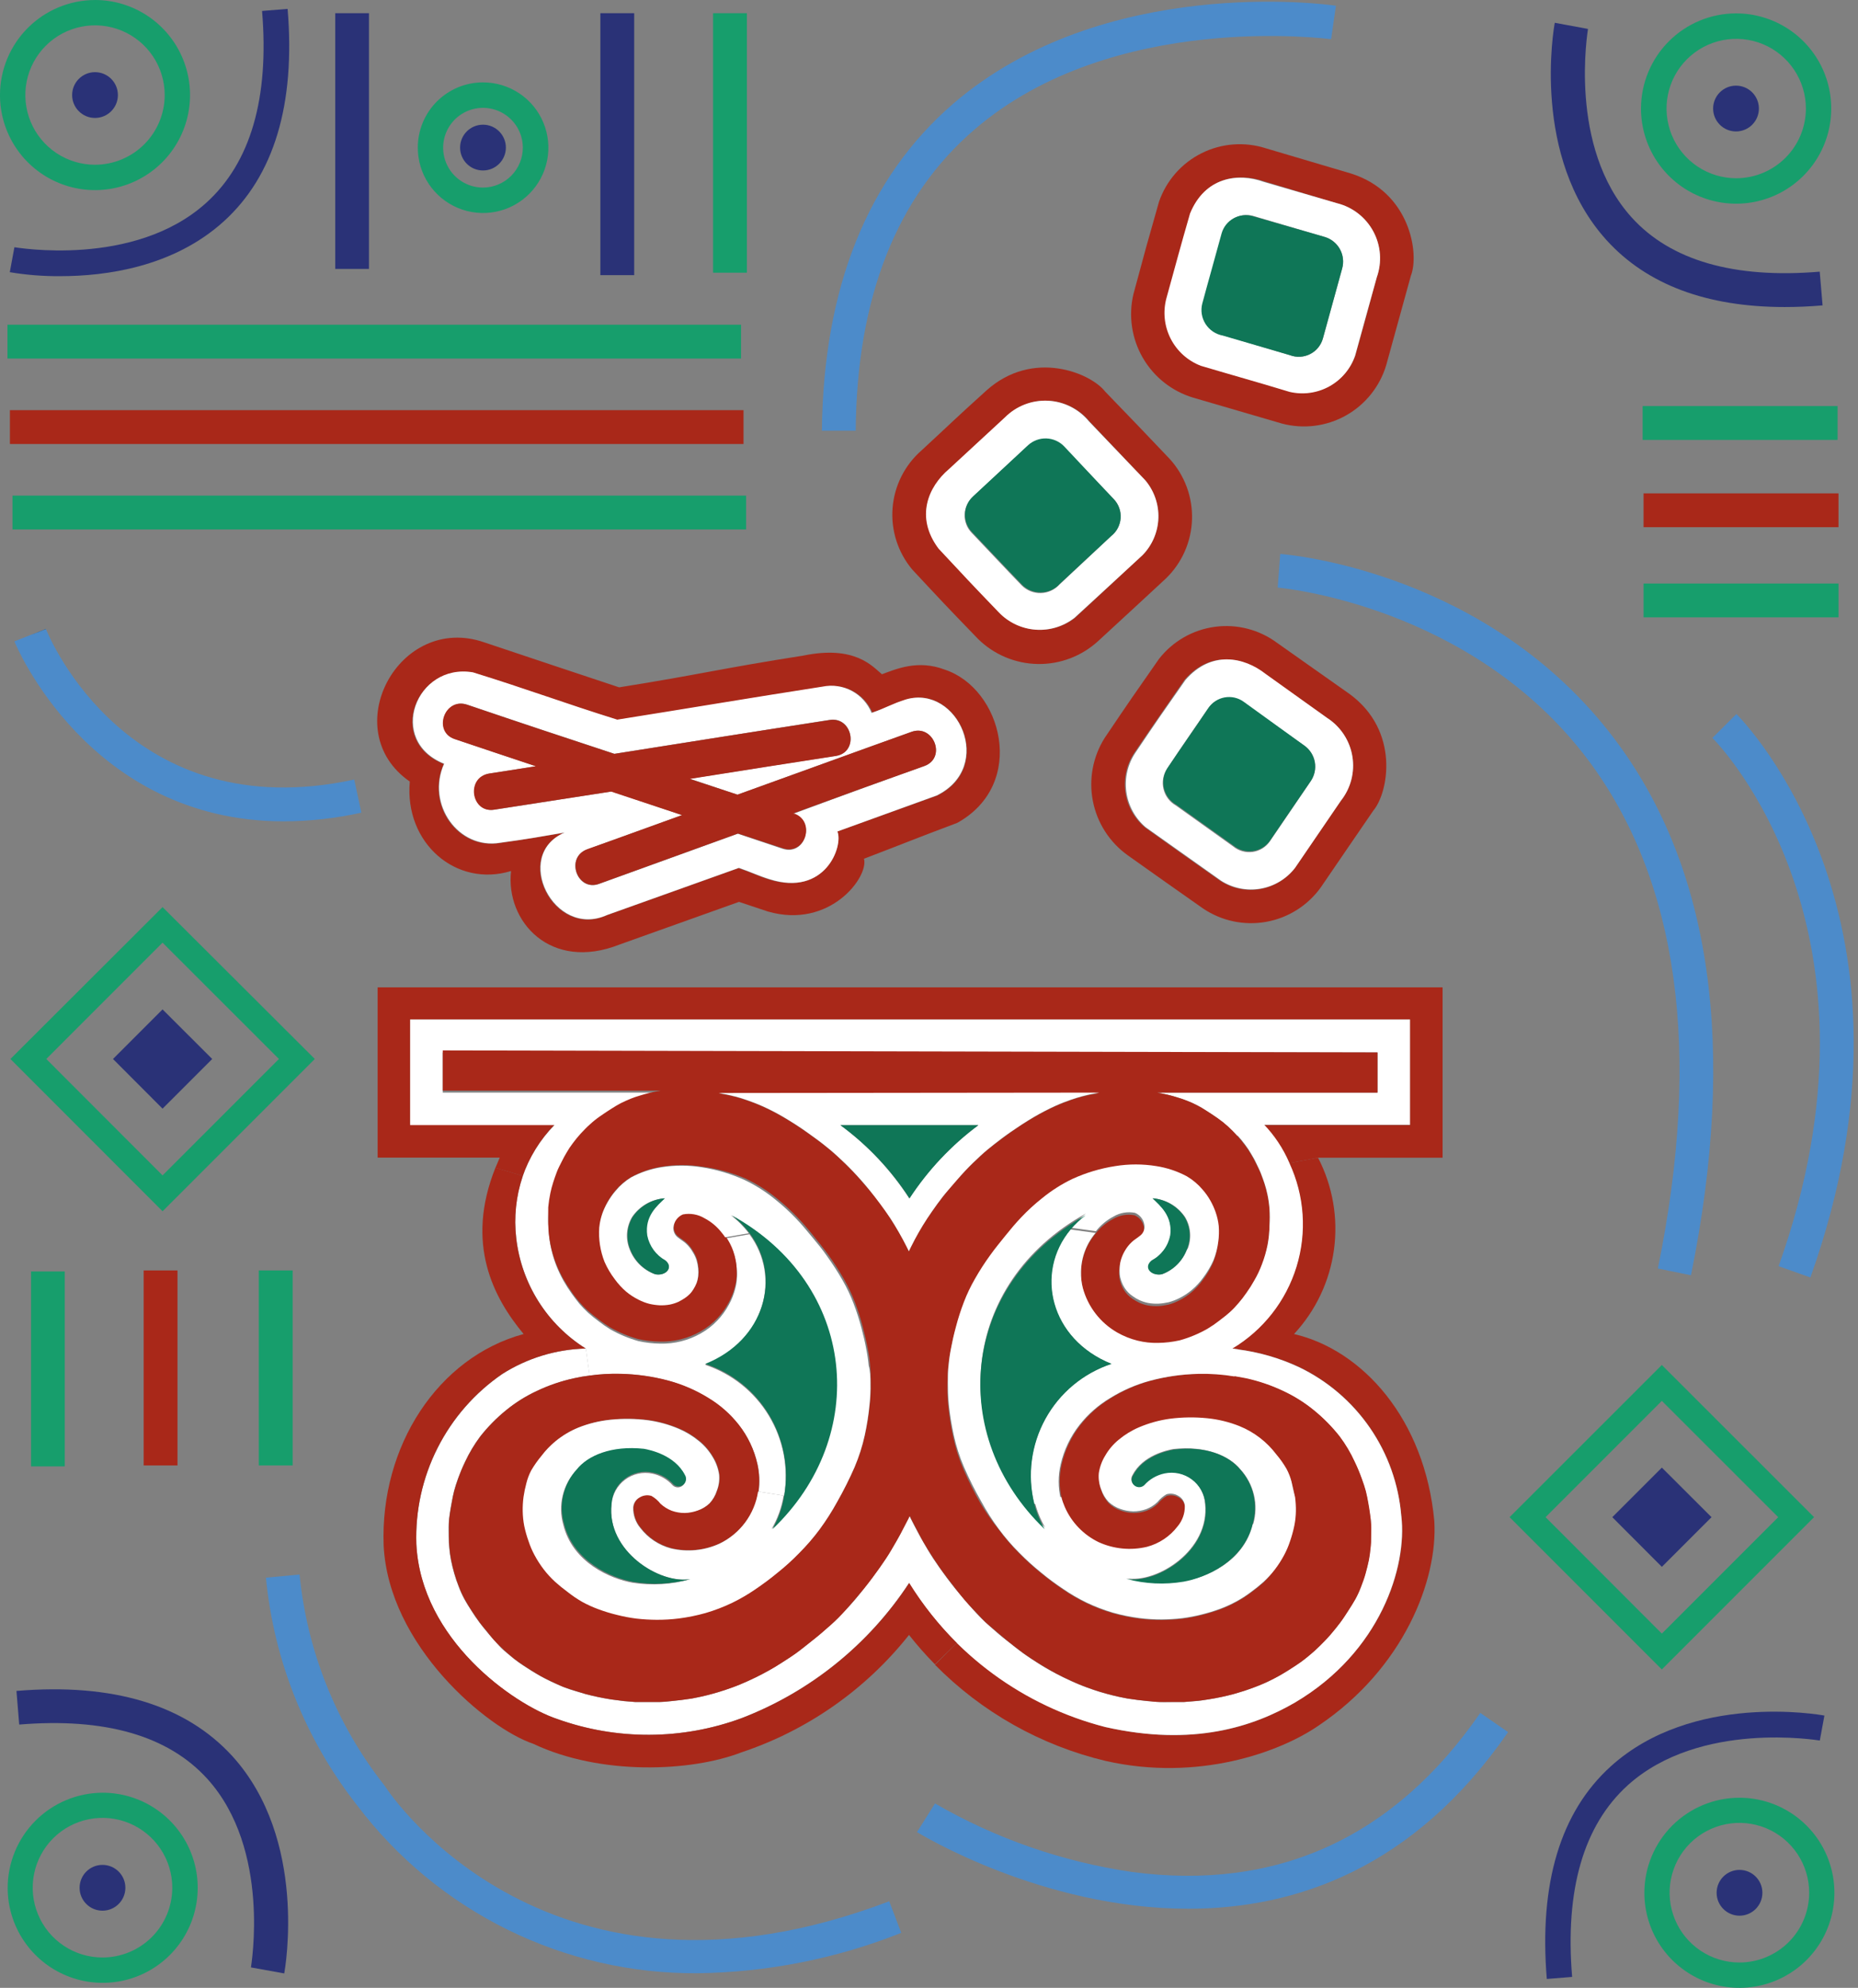 <svg fill="none" height="200" viewBox="0 0 187 200" width="187" xmlns="http://www.w3.org/2000/svg"><rect x="0" y="0" width="187" height="200" fill="#808080" stroke="none"/><path d="m185.038 58.708h-19.62v3.404h19.62z" fill="#179e6c"/><path d="m185.038 49.638h-19.62v3.404h19.62z" fill="#a92819"/><path d="m184.945 40.855h-19.621v3.404h19.621z" fill="#179e6c"/><path d="m183.619 172.606-.463 2.509c-.123 0-12.052-2.057-19.332 4.504-4.443 4.031-6.325 10.509-5.595 19.281l-2.55.206c-.792-9.605 1.368-16.803 6.438-21.39 8.226-7.445 20.957-5.213 21.502-5.11z" fill="#2a3277"/><path d="m183.147 27.333.288 3.393c-1.316.113-2.581.165-3.805.165-7.867 0-13.883-2.262-17.944-6.736-7.59-8.381-5.307-21.328-5.204-21.862l3.342.617c0 .113-2.056 11.857 4.402 18.973 3.928 4.34 10.334 6.17 18.921 5.45z" fill="#2a3277"/><path d="m174.763 71.839c.833.833 20.258 20.824 7.445 56.692l-3.198-1.141c12.052-33.76-5.892-52.373-6.663-53.144z" fill="#4c8bca"/><g fill="#179e6c"><path d="m182.579 152.645-15.322 15.322-15.322-15.322 15.322-15.312zm-15.322 11.713 11.713-11.713-11.713-11.702-11.702 11.702z"/><path d="m175.073 180.873c1.891.002 3.739.565 5.31 1.617s2.795 2.546 3.518 4.294c.722 1.748.91 3.67.54 5.525-.37 1.854-1.282 3.557-2.62 4.894-1.338 1.336-3.042 2.246-4.897 2.614s-3.777.178-5.524-.546-3.24-1.95-4.29-3.522c-1.051-1.573-1.611-3.421-1.611-5.312.003-2.538 1.012-4.97 2.807-6.764 1.796-1.793 4.229-2.8 6.767-2.8zm7.013 9.564c.002-1.39-.409-2.75-1.18-3.906-.771-1.157-1.867-2.059-3.151-2.592s-2.697-.672-4.06-.402c-1.364.271-2.616.94-3.599 1.923s-1.652 2.235-1.923 3.599c-.27 1.363-.131 2.776.402 4.06s1.435 2.38 2.592 3.151c1.156.771 2.516 1.182 3.906 1.18 1.859-.003 3.641-.743 4.956-2.057 1.314-1.315 2.054-3.097 2.057-4.956z"/><path d="m174.723 1.347c1.894-.002 3.746.558 5.321 1.608 1.576 1.051 2.805 2.545 3.531 4.294.726 1.749.917 3.675.549 5.532s-1.279 3.565-2.618 4.905c-1.338 1.34-3.044 2.253-4.902 2.623-1.857.37-3.782.181-5.532-.543s-3.246-1.951-4.299-3.526c-1.052-1.575-1.614-3.426-1.614-5.32.003-2.536 1.011-4.968 2.804-6.763 1.792-1.795 4.223-2.805 6.76-2.811zm7.033 9.574c0-1.387-.411-2.743-1.182-3.896-.77-1.153-1.865-2.052-3.147-2.583-1.281-.531-2.692-.67-4.052-.399-1.36.271-2.61.939-3.591 1.919-.981.981-1.649 2.23-1.919 3.591-.271 1.36-.132 2.771.399 4.052s1.43 2.377 2.583 3.147 2.509 1.182 3.896 1.182c1.859-.003 3.642-.742 4.956-2.057 1.315-1.315 2.055-3.097 2.057-4.956z"/></g><path d="m175.074 192.74c1.272 0 2.303-1.032 2.303-2.304s-1.031-2.303-2.303-2.303-2.303 1.031-2.303 2.303 1.031 2.304 2.303 2.304z" fill="#2a3277"/><path d="m174.722 13.224c1.273 0 2.304-1.031 2.304-2.304 0-1.272-1.031-2.303-2.304-2.303-1.272 0-2.303 1.031-2.303 2.303 0 1.272 1.031 2.304 2.303 2.304z" fill="#2a3277"/><path d="m172.257 152.646-4.998 4.997-4.988-4.997 4.988-4.988z" fill="#2a3277"/><path d="m162.488 74.338c9.779 12.947 12.339 31.107 7.702 53.967l-3.332-.679c4.463-21.842 2.057-39.077-7.054-51.211-11.775-15.61-31.025-17.276-31.21-17.297l.257-3.383c.843.062 20.916 1.758 33.637 18.602z" fill="#4c8bca"/><path d="m148.985 172.338 2.797 1.933c-9.502 13.759-21.441 17.77-32.187 17.77-14.746 0-27.086-7.579-27.302-7.713l1.81-2.879c6.106 3.529 12.827 5.867 19.805 6.89 14.603 1.943 26.397-3.435 35.077-16.001z" fill="#4c8bca"/><path d="m145.191 99.337v17.142h-12.505l-2.91.545c-.63-1.421-1.511-2.717-2.602-3.825h14.736v-10.623h-100.632v10.592h14.52c-1.406 1.474-2.488 3.225-3.178 5.142l-2.756-.813c.134-.329.278-.668.432-1.028h-12.289v-17.132z" fill="#a92819"/><path d="m144.356 153.036c.37 5.934-3.085 14.818-11.63 20.567-3.929 2.715-12.176 5.666-21.441 3.568-6.522-1.551-12.476-4.904-17.183-9.677l2.201-2.19c4.163 4.061 9.308 6.973 14.932 8.453 8.802 1.995 14.91 0 19.126-2.478 8.566-5.07 11.312-13.615 10.675-18.757-.256-3.178-1.339-6.234-3.144-8.863-1.804-2.629-4.266-4.739-7.14-6.12-1.952-.909-4.033-1.509-6.17-1.779l-.576-.082c3.093-1.851 5.391-4.781 6.45-8.226 1.06-3.444.806-7.159-.712-10.428l2.911-.545c1.476 2.845 2.035 6.077 1.603 9.252-.433 3.176-1.837 6.14-4.02 8.487 6.89 1.604 13.173 8.555 14.119 18.818z" fill="#a92819"/><path d="m135.944 17.45c5.996 1.861 6.921 8.093 6.057 10.283-1.193 4.309-1.295 4.71-2.488 9.018-.646 2.15-2.103 3.963-4.063 5.058-1.959 1.094-4.268 1.382-6.436.804-4.114-1.214-4.731-1.368-8.916-2.602-2.141-.64-3.957-2.074-5.077-4.008s-1.459-4.223-.949-6.399c1.234-4.586 1.326-4.915 2.581-9.317.736-2.12 2.272-3.869 4.28-4.872 2.008-1.003 4.329-1.181 6.466-.496zm2.623 10.448c.266-.75.372-1.548.311-2.341-.06-.794-.286-1.566-.663-2.267-.377-.701-.896-1.316-1.524-1.804-.629-.489-1.352-.84-2.125-1.033l-7.311-2.201c-2.571-.895-5.903-.494-7.404 3.188-1.028 3.568-1.378 4.802-2.375 8.525-.369 1.355-.224 2.797.406 4.052s1.701 2.232 3.008 2.745c3.393 1.028 5.553 1.635 8.926 2.622 1.357.32 2.785.123 4.005-.551s2.146-1.78 2.596-3.099c.957-3.455 1.214-4.34 2.15-7.836z" fill="#a92819"/><path d="m141.91 102.576v10.592h-14.736l-2.654 1.111c-.287-.319-.617-.659-.935-.946-.325-.297-.668-.571-1.029-.823-.38-.268-.822-.555-1.162-.771-.295-.195-.6-.374-.915-.535-.333-.174-.677-.329-1.028-.463-.329-.134-.597-.216-.895-.308-.298-.093-.648-.196-1.028-.288-.381-.093-.73-.155-1.08-.216h-.185 22.376v-4.042h-94.082v4.042h22.16-.185c-.35.061-.72.133-1.08.216-.36.082-.699.185-1.028.288-.329.102-.566.174-.905.308-.339.134-.73.298-1.028.463-.298.164-.566.319-.905.535-.339.216-.781.503-1.162.771-.362.249-.706.524-1.028.823-.329.287-.648.627-.946.946-.276.305-.537.624-.781.956-.223.29-.426.596-.607.915-.185.309-.35.617-.514.946s-.339.658-.483 1.029c-.144.37-.257.647-.36 1.028-.116.358-.212.722-.288 1.09-.1.475-.172.956-.216 1.44 0 .514-.062 1.028 0 1.686.016.656.085 1.309.206 1.954.131.673.32 1.334.566 1.974.214.545.464 1.074.751 1.584.246.431.514.85.802 1.254.257.371.524.7.782 1.029.272.319.564.621.874.905.329.298.73.617 1.121.905.362.281.74.542 1.131.781.886.501 1.828.895 2.807 1.172.716.161 1.446.247 2.18.258 1.439.039 2.862-.317 4.113-1.029.621-.349 1.186-.789 1.676-1.306.449-.471.833-1 1.141-1.573.279-.502.493-1.038.638-1.594.147-.529.209-1.077.185-1.625-.009-.676-.127-1.346-.35-1.984-.187-.528-.446-1.026-.771-1.481l2.376-.412c3.229 4.35 1.532 10.736-4.473 13.132 2.681.885 4.958 2.698 6.419 5.114 1.461 2.415 2.011 5.274 1.55 8.059l-2.571-.411c.127-.915.089-1.845-.113-2.746-.322-1.439-.961-2.788-1.871-3.949-.854-1.085-1.9-2.005-3.085-2.714-1.24-.769-2.583-1.354-3.99-1.738-1.591-.428-3.227-.663-4.874-.7-1.031-.026-2.063.032-3.085.175l-.381-2.725c-1.925-1.207-3.553-2.832-4.763-4.755s-1.972-4.093-2.229-6.351c-.259-2.063-.048-4.158.618-6.128.666-1.97 1.77-3.763 3.228-5.245h-14.53v-10.623z" fill="#fff"/><path d="m141.035 152.522c.596 5.141-2.108 13.687-10.674 18.757-4.216 2.447-10.284 4.473-19.127 2.478-8.205-2.1-15.28-7.292-19.744-14.489-4.06 6.191-9.963 10.95-16.875 13.604-5.987 2.203-12.558 2.228-18.561.072-4.381-1.47-13.697-7.979-14.15-17.605-.11-3.348.626-6.67 2.14-9.659s3.755-5.548 6.519-7.442c2.517-1.599 5.421-2.484 8.401-2.56l.381 2.725c-.525.06-1.047.15-1.563.267-1.304.28-2.57.712-3.774 1.286-1.105.513-2.142 1.162-3.085 1.933-.967.784-1.843 1.674-2.612 2.653-.588.79-1.095 1.637-1.512 2.53-.329.709-.535 1.234-.71 1.696-.175.463-.298.874-.401 1.265s-.165.761-.236 1.131c-.072.371-.134.72-.185 1.08s-.093.71-.113 1.111c-.021.401 0 .853 0 1.265-.001.388.02.776.062 1.162.034.396.089.791.165 1.182.082.422.195.885.329 1.347.128.45.279.893.452 1.327.159.427.348.843.566 1.244.216.401.483.812.73 1.203s.494.761.782 1.142c.288.38.617.792.967 1.203s.73.802 1.028 1.152c.298.349.699.668 1.028.935.292.256.598.496.915.72.308.226.627.432.925.617.298.185.555.36.843.525.288.164.596.349.925.514.329.164.668.339 1.028.493.36.155.648.288.967.412.319.123.637.236 1.028.339l1.028.309c.391.102.812.205 1.255.298.442.092.895.175 1.347.247l1.285.164 1.121.093h1.1 1.316c.432 0 .843-.052 1.203-.093l1.028-.113 1.028-.144c.319-.062.617-.113.956-.195.339-.083.751-.175 1.152-.288.401-.113.843-.237 1.286-.391.442-.154.915-.319 1.45-.535s1.141-.504 1.635-.74c.494-.237.864-.442 1.275-.669.411-.226.843-.493 1.296-.781.452-.288.936-.597 1.47-.977s1.1-.833 1.687-1.316c.586-.484 1.203-1.029 1.748-1.481.545-.453 1.028-1.028 1.594-1.594s1.172-1.296 1.758-2.057c.586-.761 1.141-1.48 1.614-2.149.473-.668.833-1.234 1.172-1.789.339-.555.627-1.028.915-1.604l.802-1.543.123-.257.123.257c.247.501.514 1.015.802 1.543.288.524.576 1.028.915 1.604.339.576.71 1.131 1.172 1.789.463.658 1.028 1.43 1.614 2.149.586.72 1.203 1.43 1.758 2.057s1.028 1.09 1.584 1.594c.555.504 1.162 1.028 1.748 1.481.586.452 1.172.936 1.697 1.316.524.38 1.028.689 1.46.977s.895.555 1.306.781c.411.227.781.422 1.275.669s1.1.514 1.635.74 1.028.391 1.44.535c.411.144.874.278 1.285.391.412.113.813.216 1.152.288s.648.133.967.195l1.028.144 1.028.113c.36 0 .761.072 1.193.093.432.02.915 0 1.327 0h1.09l1.121-.093c.411 0 .843-.103 1.295-.164.453-.062.905-.155 1.347-.247.443-.093.864-.196 1.245-.298l1.028-.309c.329-.103.648-.216.967-.339.318-.124.647-.268 1.028-.412.38-.144.668-.318 1.028-.493s.638-.34.926-.514c.288-.175.545-.329.843-.525.298-.195.617-.391.925-.617.309-.226.597-.452.916-.72.358-.294.702-.606 1.028-.935.36-.35.74-.751 1.09-1.152s.679-.813.967-1.203c.288-.391.524-.751.771-1.142s.514-.802.74-1.203c.218-.401.407-.817.566-1.244.164-.422.319-.874.452-1.327.134-.452.247-.925.329-1.347.076-.391.131-.786.165-1.182 0-.381.062-.751.062-1.162 0-.412 0-.864 0-1.265s-.072-.761-.124-1.111c-.051-.349-.113-.709-.175-1.08-.061-.37-.133-.74-.236-1.131s-.237-.792-.411-1.265c-.206-.578-.443-1.144-.71-1.696-.409-.895-.912-1.743-1.501-2.53-.77-.979-1.646-1.869-2.612-2.653-.944-.771-1.98-1.42-3.085-1.933-1.254-.584-2.572-1.016-3.928-1.286-.319-.072-.648-.134-1.029-.185l.37-2.725c2.137.27 4.218.87 6.17 1.779 2.882 1.375 5.352 3.483 7.164 6.112 1.812 2.63 2.902 5.688 3.161 8.871z" fill="#fff"/><path d="m134.598 20.454c.77.196 1.49.55 2.115 1.04.625.49 1.14 1.105 1.514 1.806.374.701.597 1.472.656 2.264.058.792-.049 1.587-.315 2.336-.967 3.496-1.224 4.381-2.181 7.877-.45 1.32-1.376 2.424-2.596 3.099s-2.648.871-4.005.551c-3.373-1.028-5.533-1.615-8.926-2.622-1.316-.504-2.399-1.477-3.039-2.733s-.792-2.704-.427-4.064c1.029-3.723 1.347-4.957 2.376-8.525 1.501-3.681 4.833-4.113 7.404-3.188zm.484 6.561c.184-.656.101-1.358-.23-1.953-.332-.595-.885-1.035-1.539-1.224l-7.199-2.118c-.64-.174-1.324-.088-1.902.239-.577.327-1.002.87-1.183 1.509-.658 2.437-1.275 4.566-1.943 7.054-.089.347-.106.709-.049 1.062.056.354.185.692.378.994.193.302.446.561.743.761.297.2.632.337.985.402l6.684 1.995c.328.124.678.179 1.028.16.35-.019.692-.111 1.005-.269.313-.159.589-.381.811-.652.221-.272.384-.586.477-.924.652-2.358 1.296-4.703 1.934-7.034z" fill="#fff"/><path d="m138.64 105.887v4.042h-22.376.185c.35.061.72.133 1.08.216.36.082.699.185 1.028.288.329.102.566.174.895.308.351.134.694.289 1.028.463.315.161.62.339.915.535.34.215.782.503 1.162.771.36.251.704.526 1.029.822.318.288.647.628.935.946.283.303.547.623.792.957.224.29.426.596.607.915.185.309.349.617.514.946s.339.658.473 1.028c.134.371.257.648.37 1.029.116.358.212.721.288 1.09.101.475.17.955.206 1.439.037.562.037 1.125 0 1.687-.008.656-.073 1.31-.196 1.954-.134.673-.327 1.334-.575 1.974-.205.548-.457 1.078-.751 1.584-.239.433-.504.852-.792 1.254-.267.371-.524.7-.792 1.029-.266.321-.554.624-.863.905-.33.298-.741.617-1.121.905-.365.283-.746.544-1.142.781-.883.506-1.826.9-2.807 1.172-.716.161-1.447.247-2.18.257-.693.016-1.384-.06-2.057-.226-.72-.178-1.412-.455-2.057-.822-1.691-.984-2.931-2.589-3.455-4.474-.136-.53-.199-1.077-.185-1.624.016-1.437.532-2.822 1.46-3.918.475-.61 1.075-1.111 1.759-1.471.652-.389 1.424-.525 2.17-.38.263.109.491.289.66.519s.271.502.296.787c.017.198-.018.398-.103.579-.085.18-.216.335-.38.449-.257.216-.545.37-.792.607-.261.244-.486.525-.669.833-.163.267-.295.554-.39.853-.089.27-.14.55-.155.833-.026.243-.026.487 0 .73.029.25.088.495.175.73.081.224.188.438.319.638.1.16.217.308.35.442.146.151.308.286.483.401.211.15.435.28.668.391.277.124.567.218.864.277.339.061.684.085 1.028.072.347-.018.691-.066 1.029-.143.381-.1.75-.241 1.1-.422.438-.218.849-.488 1.224-.802.438-.369.828-.79 1.162-1.255.407-.539.752-1.122 1.028-1.738.239-.594.401-1.216.484-1.851.076-.531.094-1.069.051-1.604-.05-.469-.153-.932-.309-1.378-.139-.402-.314-.791-.524-1.162-.227-.404-.496-.783-.802-1.131-.447-.527-.978-.976-1.573-1.327-.963-.515-2.006-.862-3.085-1.028-1.363-.221-2.752-.221-4.114 0-1.488.228-2.938.661-4.308 1.286-1.104.528-2.14 1.187-3.085 1.964-.729.578-1.416 1.207-2.057 1.882-.597.627-1.121 1.264-1.625 1.881s-1.028 1.234-1.532 1.964c-.551.76-1.059 1.549-1.522 2.366-.436.753-.811 1.541-1.121 2.355-.309.807-.573 1.631-.792 2.468-.216.771-.36 1.429-.473 2.056-.119.574-.205 1.154-.257 1.738-.062.586-.072 1.213-.082 1.851s0 1.265.092 2.149c.108 1.037.273 2.067.494 3.085.238 1.104.583 2.182 1.028 3.219.515 1.186 1.095 2.343 1.738 3.465.545.904 1.149 1.769 1.81 2.592.626.844 1.314 1.642 2.057 2.386.695.706 1.429 1.372 2.2 1.994.741.607 1.461 1.142 2.211 1.646.747.514 1.53.971 2.345 1.367.865.415 1.763.759 2.684 1.029.877.246 1.77.428 2.673.545.741.092 1.486.137 2.232.134.687-.005 1.374-.046 2.057-.124.654-.085 1.303-.208 1.943-.37.609-.149 1.21-.331 1.8-.545.588-.213 1.158-.471 1.707-.771.513-.278 1.005-.595 1.47-.946.442-.321.868-.665 1.275-1.029.409-.401.781-.838 1.111-1.306.352-.46.665-.948.936-1.46.23-.432.423-.882.576-1.347.176-.508.32-1.027.432-1.553.102-.49.157-.99.164-1.491.009-.478-.019-.956-.082-1.429-.072-.473-.175-.946-.288-1.389-.114-.443-.279-.871-.494-1.275-.297-.517-.641-1.006-1.028-1.46-.958-1.267-2.241-2.251-3.712-2.848-1.038-.414-2.128-.681-3.24-.792-1.255-.127-2.522-.11-3.774.051-1.061.148-2.098.435-3.085.854-.743.315-1.436.737-2.056 1.254-.542.442-.998.979-1.347 1.584-.341.548-.566 1.161-.658 1.799-.046.546.035 1.095.236 1.605.153.467.406.895.74 1.254.339.322.742.567 1.183.72.419.153.86.236 1.306.247.449.002.894-.075 1.316-.226.417-.161.798-.402 1.121-.71.252-.313.559-.578.905-.781.195-.06.4-.078.602-.053s.396.092.57.197c.192.098.356.245.475.425s.189.388.204.603c.015.751-.244 1.483-.73 2.057-.77 1.01-1.856 1.734-3.085 2.056-1.629.389-3.341.222-4.864-.473-1.512-.733-2.715-1.979-3.393-3.517-.148-.332-.268-.676-.36-1.028-.268-1.136-.268-2.319 0-3.455.329-1.439.972-2.787 1.881-3.949.854-1.086 1.9-2.006 3.085-2.715 1.239-.77 2.583-1.355 3.99-1.738 1.591-.429 3.228-.663 4.875-.699 1.225-.031 2.451.055 3.661.257.329.052.658.113 1.028.185 1.303.282 2.57.713 3.774 1.286 1.105.513 2.141 1.162 3.085 1.933.966.784 1.843 1.674 2.612 2.653.589.787 1.092 1.635 1.501 2.53.267.552.504 1.118.71 1.696.174.473.308.874.411 1.265s.165.761.237 1.131c.072.371.123.72.174 1.08.052.36.093.71.124 1.111s0 .853 0 1.265c0 .411 0 .781-.062 1.162-.034.396-.089.791-.164 1.182-.083.422-.206.885-.33 1.347-.123.463-.287.905-.452 1.327-.159.427-.348.843-.566 1.244-.226.401-.483.813-.74 1.203-.257.391-.483.761-.771 1.142-.288.38-.617.792-.967 1.203s-.73.802-1.09 1.152c-.326.329-.67.641-1.028.935-.319.268-.607.504-.915.72-.309.216-.638.432-.926.617s-.555.36-.843.525c-.288.164-.597.349-.926.514-.329.164-.668.339-1.028.493-.36.155-.658.288-1.028.412-.371.123-.638.236-.967.339l-1.028.309c-.381.102-.813.205-1.245.298-.431.092-.905.175-1.347.247s-.884.123-1.295.164l-1.121.093c-.35 0-.689 0-1.09 0s-.885 0-1.327 0-.833-.052-1.193-.093l-1.028-.113-1.028-.144c-.319-.062-.617-.113-.967-.195-.35-.083-.74-.175-1.152-.288-.411-.113-.833-.237-1.285-.391-.453-.154-.905-.319-1.44-.535s-1.141-.504-1.635-.74c-.493-.237-.874-.442-1.275-.669-.401-.226-.843-.493-1.306-.781s-.936-.597-1.46-.977c-.525-.38-1.101-.833-1.697-1.316-.596-.484-1.193-1.029-1.748-1.481-.555-.453-1.028-1.028-1.584-1.594s-1.172-1.296-1.758-2.057c-.586-.761-1.152-1.48-1.615-2.149-.463-.668-.833-1.234-1.172-1.789-.339-.555-.627-1.028-.915-1.604-.288-.576-.555-1.029-.802-1.543l-.123-.257-.123.257-.802 1.543c-.288.524-.586 1.028-.915 1.604-.329.576-.71 1.131-1.172 1.789-.463.658-1.028 1.43-1.614 2.149-.586.72-1.203 1.43-1.758 2.057s-1.028 1.09-1.594 1.594-1.152 1.028-1.748 1.481c-.596.452-1.162.936-1.686 1.316-.524.38-1.028.689-1.47.977-.442.288-.884.555-1.296.781-.411.227-.782.422-1.275.669s-1.1.514-1.635.74c-.535.227-1.028.391-1.45.535-.422.144-.874.278-1.285.391-.411.113-.802.216-1.152.288s-.638.133-.956.195l-1.028.144-1.028.113c-.363.041-.764.072-1.203.093-.432 0-.905 0-1.316 0-.411 0-.74 0-1.1 0l-1.121-.093-1.285-.164c-.453-.072-.905-.155-1.347-.247-.442-.093-.864-.196-1.255-.298l-1.028-.309c-.339-.103-.648-.216-1.028-.339-.381-.124-.637-.268-.967-.412s-.668-.318-1.028-.493-.638-.34-.925-.514c-.288-.175-.555-.329-.843-.525-.288-.195-.617-.391-.925-.617-.317-.224-.623-.464-.915-.72-.319-.267-.658-.575-1.028-.935s-.73-.751-1.028-1.152-.689-.812-.967-1.203c-.278-.391-.524-.751-.781-1.142-.257-.39-.514-.802-.73-1.203-.218-.401-.407-.817-.566-1.244-.174-.434-.325-.877-.453-1.327-.134-.462-.247-.925-.329-1.347-.076-.391-.131-.786-.165-1.182-.042-.386-.062-.774-.062-1.162 0-.412 0-.864 0-1.265s.062-.761.113-1.111c.051-.349.123-.709.185-1.08.062-.37.134-.74.236-1.131.103-.391.236-.792.401-1.265.165-.473.381-1.028.71-1.696.417-.893.923-1.74 1.512-2.53.769-.979 1.645-1.869 2.612-2.653.944-.771 1.98-1.42 3.085-1.933 1.204-.574 2.47-1.006 3.774-1.286.516-.117 1.038-.207 1.563-.267 1.022-.143 2.054-.202 3.085-.175 1.647.036 3.284.271 4.874.699 1.387.38 2.713.954 3.938 1.707 1.185.709 2.231 1.629 3.085 2.715.91 1.16 1.55 2.51 1.871 3.949.202.901.24 1.831.113 2.746-.174 1.126-.619 2.194-1.298 3.109-.679.916-1.571 1.652-2.599 2.145-1.527.695-3.242.862-4.874.473-1.228-.325-2.313-1.048-3.085-2.056-.482-.575-.738-1.307-.72-2.057.013-.215.082-.422.199-.602.117-.18.279-.327.47-.426.174-.105.369-.172.571-.197s.407-.007.602.053c.35.199.657.464.905.781.329.306.713.547 1.131.71.422.151.868.228 1.316.226.442-.012.88-.095 1.296-.247.445-.15.852-.396 1.193-.72.332-.36.581-.788.73-1.254.201-.51.282-1.059.236-1.604-.089-.639-.309-1.251-.648-1.8-.352-.603-.808-1.139-1.347-1.584-.62-.516-1.313-.939-2.057-1.254-.986-.419-2.023-.706-3.085-.854-1.252-.161-2.518-.178-3.774-.051-1.111.111-2.202.378-3.239.792-.828.339-1.601.8-2.293 1.367-.53.436-1.007.933-1.419 1.481-.383.458-.727.946-1.028 1.46-.211.405-.373.833-.483 1.276-.124.456-.22.92-.288 1.388-.063.474-.091.951-.082 1.429.008.501.06 1 .154 1.491.11.528.258 1.047.442 1.553.153.465.346.915.576 1.347.271.512.584 1 .936 1.46.326.453.69.876 1.09 1.265.404.364.826.708 1.265 1.029.469.351.964.668 1.481.946.548.3 1.119.558 1.707.771.589.215 1.19.397 1.8.545.64.163 1.289.286 1.944.37.683.078 1.369.119 2.057.124.749.003 1.498-.042 2.242-.134.903-.118 1.797-.3 2.674-.545.921-.27 1.819-.614 2.684-1.029.815-.396 1.598-.853 2.345-1.367.74-.504 1.47-1.029 2.201-1.646.776-.617 1.511-1.283 2.201-1.994.743-.745 1.43-1.542 2.057-2.386.65-.886 1.241-1.813 1.769-2.777.638-1.124 1.218-2.281 1.738-3.465.442-1.039.786-2.116 1.028-3.219.222-1.018.384-2.048.483-3.085.077-.714.108-1.431.092-2.149 0-.638 0-1.265-.072-1.851-.052-.584-.138-1.164-.257-1.738-.113-.607-.267-1.265-.473-2.057-.218-.836-.483-1.66-.792-2.468-.31-.813-.685-1.601-1.121-2.354-.466-.814-.974-1.604-1.522-2.366-.524-.73-1.028-1.336-1.532-1.964-.504-.627-1.028-1.254-1.635-1.882-.643-.672-1.33-1.301-2.057-1.881-.946-.777-1.982-1.436-3.085-1.965-1.397-.606-2.871-1.014-4.381-1.213-1.362-.221-2.751-.221-4.113 0-1.062.171-2.087.519-3.034 1.028-.598.352-1.133.8-1.584 1.327-.3.351-.565.73-.792 1.131-.213.37-.392.759-.535 1.162-.152.447-.252.909-.298 1.378-.083 1.177.1 2.358.535 3.455.273.618.618 1.202 1.028 1.738.333.462.72.883 1.152 1.255.379.314.793.584 1.234.802.349.182.719.324 1.1.421.338.078.682.126 1.028.144.344.013.689-.011 1.028-.072.297-.06.587-.153.864-.277.231-.115.455-.246.668-.391.173-.118.335-.252.483-.401.129-.134.243-.283.339-.442.13-.202.24-.415.329-.638.084-.236.14-.481.165-.73.026-.243.026-.487 0-.73-.024-.282-.076-.561-.154-.833-.095-.301-.23-.588-.401-.854-.175-.309-.397-.59-.658-.832-.257-.237-.535-.391-.802-.607-.161-.116-.289-.272-.371-.452-.083-.18-.118-.379-.102-.577.025-.284.127-.556.296-.786.169-.23.397-.41.66-.519.745-.145 1.518-.01 2.17.38.683.357 1.279.859 1.748 1.471.122.143.235.295.339.452.325.455.585.954.771 1.481.223.638.341 1.308.35 1.984.024.548-.038 1.097-.185 1.625-.144.556-.358 1.092-.637 1.594-.308.573-.692 1.102-1.141 1.573-.49.517-1.055.958-1.676 1.306-1.251.713-2.674 1.068-4.113 1.029-.734-.011-1.464-.097-2.18-.257-.979-.278-1.922-.671-2.807-1.173-.391-.239-.769-.5-1.131-.781-.391-.288-.792-.607-1.121-.905-.31-.283-.602-.586-.874-.905-.257-.308-.524-.638-.782-1.028-.288-.405-.556-.824-.802-1.255-.286-.51-.537-1.039-.751-1.584-.245-.64-.434-1.301-.566-1.974-.121-.645-.19-1.298-.206-1.954 0-.617 0-1.172 0-1.686.044-.484.116-.965.216-1.44.076-.368.172-.732.288-1.09.103-.339.226-.658.36-1.028s.308-.669.483-1.029c.175-.359.329-.637.514-.946.181-.319.383-.624.607-.915.244-.331.505-.651.781-.956.298-.319.617-.658.946-.946.323-.299.666-.574 1.028-.823.381-.267.812-.555 1.162-.771.35-.216.586-.37.905-.535.319-.164.73-.339 1.028-.463.298-.123.596-.216.905-.308.308-.093.648-.196 1.028-.288.381-.093.73-.154 1.08-.216h.185-22.13v-4.041zm-28.001 4.114h.288-38.871.288l.833.154c.267.062.555.113.874.206.319.092.699.195 1.131.349s.956.34 1.573.617c.617.278 1.337.648 2.129 1.1.792.453 1.645 1.029 2.324 1.502.679.473 1.203.864 1.676 1.234.473.37.905.73 1.388 1.172s1.028.967 1.563 1.522c.535.555 1.028 1.162 1.738 1.974.71.813 1.429 1.831 2.057 2.787.595.913 1.14 1.857 1.635 2.828l.216.442.216-.442c.482-.985 1.025-1.94 1.625-2.859.637-.956 1.399-1.974 2.057-2.786.658-.813 1.214-1.409 1.748-1.975.535-.565 1.028-1.028 1.553-1.522.524-.493.915-.792 1.399-1.172.483-.38 1.028-.761 1.666-1.234.637-.473 1.542-1.028 2.334-1.501.691-.402 1.401-.77 2.129-1.101.617-.277 1.131-.462 1.563-.617.432-.154.812-.267 1.141-.349.329-.083.597-.144.874-.206z" fill="#a92819"/><path d="m135.843 69.834c5.06 3.712 3.908 9.903 2.376 11.723-2.53 3.681-2.756 4.031-5.286 7.723-1.31 1.826-3.28 3.07-5.491 3.467-2.212.397-4.492-.083-6.355-1.339-3.548-2.499-4.031-2.828-7.589-5.358-1.817-1.3-3.069-3.245-3.501-5.437-.432-2.192-.011-4.466 1.177-6.358 2.663-3.949 2.858-4.216 5.481-7.97 1.381-1.767 3.4-2.924 5.624-3.221 2.223-.298 4.475.286 6.273 1.628zm-.894 10.736c.494-.622.853-1.341 1.053-2.111.2-.769.237-1.572.108-2.357-.128-.785-.42-1.534-.856-2.199-.435-.665-1.005-1.232-1.673-1.663l-6.324-4.453c-2.139-1.676-5.43-2.386-8.042.617-2.129 3.085-2.869 4.113-5.018 7.291-.793 1.162-1.126 2.578-.937 3.972.19 1.394.89 2.668 1.965 3.576 2.88 2.057 4.71 3.352 7.589 5.378 1.188.775 2.624 1.071 4.021.828s2.65-1.005 3.507-2.134z" fill="#a92819"/><path d="m133.581 72.24c.668.432 1.238.998 1.673 1.663.436.665.728 1.414.856 2.199.129.785.092 1.587-.108 2.357s-.559 1.488-1.053 2.111l-4.607 6.746c-.854 1.102-2.087 1.846-3.46 2.088s-2.786-.037-3.965-.782c-2.879-2.057-4.71-3.322-7.589-5.378-1.075-.908-1.775-2.182-1.965-3.576-.19-1.394.144-2.809.937-3.972 2.149-3.198 2.889-4.257 5.018-7.291 2.612-3.003 5.903-2.293 8.042-.617zm-1.666 6.355c.385-.561.533-1.25.414-1.92s-.497-1.265-1.051-1.659l-6.17-4.35c-.273-.195-.582-.333-.909-.406s-.665-.081-.995-.021c-.329.059-.644.184-.925.367-.28.183-.521.42-.709.698-1.419 2.057-2.694 3.897-4.113 6.036-.197.299-.33.636-.391.99s-.049.715.036 1.063.241.675.457.961c.217.285.49.523.803.699l5.758 4.113c.271.223.586.386.923.481.338.095.691.118 1.039.069.347-.049.68-.17.978-.355.298-.185.554-.43.752-.719z" fill="#fff"/><path d="m133.314 23.837c.654.189 1.207.629 1.539 1.224.331.595.414 1.297.229 1.953-.637 2.331-1.282 4.669-1.933 7.013-.091.34-.252.657-.473.931-.221.274-.496.498-.809.659s-.656.254-1.007.274c-.352.02-.703-.033-1.032-.157l-6.767-1.974c-.352-.065-.687-.202-.985-.402-.297-.2-.55-.459-.743-.761s-.321-.64-.378-.994c-.056-.354-.04-.715.05-1.062.668-2.489 1.285-4.617 1.943-7.054.18-.639.605-1.181 1.183-1.509.578-.327 1.261-.413 1.902-.239z" fill="#0f7657"/><path d="m134.455.576-.484 3.363c-.216 0-21.883-2.941-35.878 9.08-7.856 6.736-11.867 16.937-11.97 30.315h-3.404c.154-14.397 4.607-25.472 13.224-32.907 15.137-13.019 37.564-9.995 38.511-9.851z" fill="#4c8bca"/><path d="m131.278 75.017c.554.394.932.989 1.051 1.659.119.669-.029 1.359-.414 1.92l-4.113 6.005c-.201.278-.456.512-.749.688-.294.176-.621.291-.96.337-.34.046-.685.023-1.015-.068-.33-.091-.638-.249-.906-.463l-5.759-4.113c-.312-.175-.585-.413-.802-.699s-.372-.613-.457-.961-.098-.71-.037-1.063c.062-.353.195-.69.391-.99 1.44-2.139 2.715-3.949 4.114-6.036.187-.278.428-.515.709-.698s.595-.308.925-.367.668-.052.995.021.636.211.908.406z" fill="#0f7657"/><path d="m130.342 150.62c.064.473.091.951.083 1.429-.007.501-.062 1.001-.165 1.491-.111.526-.255 1.045-.432 1.553-.153.465-.346.915-.576 1.347-.271.512-.584 1-.935 1.46-.343.448-.725.864-1.142 1.245-.407.364-.833.707-1.275 1.028-.466.352-.957.668-1.471.946-.548.3-1.119.558-1.707.771-.589.214-1.19.396-1.799.545-.64.162-1.289.286-1.944.37-.683.078-1.369.119-2.056.124-.746.003-1.492-.042-2.232-.134-.903-.116-1.797-.298-2.674-.545-.92-.27-1.818-.614-2.683-1.028-.815-.397-1.599-.854-2.345-1.368-.751-.504-1.471-1.028-2.211-1.645-.771-.623-1.506-1.289-2.201-1.995-.743-.744-1.43-1.541-2.056-2.386-.654-.883-1.245-1.811-1.769-2.776-.643-1.123-1.223-2.28-1.738-3.466-.446-1.037-.79-2.115-1.028-3.219-.22-1.018-.385-2.048-.494-3.085-.082-.884-.092-1.521-.092-2.149 0-.627 0-1.265.082-1.851.052-.584.138-1.164.257-1.738.113-.606.257-1.264.473-2.056.218-.837.483-1.661.792-2.468.31-.814.685-1.601 1.121-2.355.463-.816.971-1.606 1.522-2.365.524-.73 1.028-1.337 1.532-1.964.504-.628 1.028-1.255 1.625-1.882.64-.675 1.328-1.304 2.056-1.882.946-.776 1.982-1.436 3.085-1.964 1.371-.625 2.82-1.057 4.309-1.286 1.362-.22 2.751-.22 4.113 0 1.079.166 2.123.514 3.085 1.029.595.351 1.127.799 1.574 1.326.306.348.575.727.802 1.131.209.371.385.76.524 1.162.155.446.259.909.309 1.378.042.535.025 1.073-.052 1.605-.082.634-.244 1.256-.483 1.851-.277.616-.622 1.199-1.028 1.737-.334.465-.725.887-1.162 1.255-.375.314-.786.584-1.224.802-.35.181-.719.322-1.1.422-.338.077-.682.126-1.029.144-.344.013-.689-.011-1.028-.072-.297-.06-.587-.153-.864-.278-.234-.11-.457-.241-.668-.391-.176-.115-.338-.25-.484-.401-.132-.134-.249-.282-.349-.442-.131-.199-.238-.413-.319-.638-.087-.235-.146-.48-.175-.73-.026-.242-.026-.487 0-.73.014-.283.066-.563.154-.833.096-.299.227-.585.391-.853.182-.308.407-.589.669-.833.246-.237.534-.391.791-.607.165-.113.296-.268.381-.449.084-.181.12-.38.103-.579-.025-.284-.128-.556-.296-.787-.169-.23-.397-.41-.661-.519-.745-.145-1.518-.009-2.169.38-.684.36-1.284.861-1.759 1.471l-2.519-.35c.45-.53.957-1.009 1.511-1.429-12.689 7.013-13.923 22.253-4.113 31.58-.459-.788-.805-1.636-1.028-2.52l2.663-.545c.092.352.213.696.36 1.029.678 1.537 1.881 2.784 3.394 3.517 1.523.695 3.235.861 4.864.473 1.228-.323 2.314-1.047 3.085-2.057.485-.574.745-1.305.73-2.057-.015-.215-.086-.423-.205-.603s-.282-.326-.474-.425c-.174-.105-.369-.172-.571-.197s-.407-.007-.601.053c-.347.203-.654.468-.905.782-.324.307-.705.548-1.121.709-.422.152-.868.228-1.316.226-.446-.011-.887-.094-1.306-.246-.441-.153-.845-.399-1.183-.72-.335-.36-.588-.788-.74-1.255-.201-.509-.282-1.058-.237-1.604.093-.639.317-1.252.658-1.8.349-.605.806-1.141 1.347-1.583.621-.517 1.314-.94 2.057-1.255.986-.419 2.024-.706 3.085-.853 1.252-.162 2.518-.179 3.774-.052 1.111.112 2.202.378 3.239.792 1.472.597 2.755 1.582 3.712 2.849.387.454.731.943 1.029 1.46.214.404.38.832.493 1.275.134.607.237 1.08.36 1.553zm-4.206 2.704c.272-.947.297-1.948.072-2.908-.225-.959-.692-1.845-1.357-2.573-1.121-1.378-3.465-2.406-6.756-2.056-.617.113-3.085.627-4.113 2.622-.099.152-.139.336-.112.516.026.179.116.344.255.462.138.118.314.182.496.18.182-.003.356-.07.492-.192.539-.608 1.261-1.026 2.056-1.192.477-.1.969-.097 1.443.009.475.106.922.311 1.311.603.39.292.712.664.947 1.09.234.426.375.898.413 1.383.504 4.699-4.854 8.062-7.949 7.527 1.873.507 3.834.602 5.748.278 2.242-.309 6.119-1.923 7.003-5.749zm-6.622-27.631c.217-.523.308-1.09.265-1.654-.042-.565-.218-1.112-.512-1.596-.364-.538-.846-.987-1.409-1.313s-1.192-.52-1.84-.568c.761.74 2.056 1.768 1.779 3.743-.106.53-.327 1.03-.649 1.463-.322.434-.736.791-1.213 1.046-.843.689 0 1.604 1.029 1.388.572-.214 1.092-.549 1.523-.982s.764-.954.976-1.527z" fill="#fff"/><path d="m129.776 117.024c1.518 3.269 1.772 6.984.712 10.428-1.06 3.445-3.357 6.375-6.45 8.226l.576.082-.37 2.725c-1.209-.202-2.435-.288-3.661-.257-1.647.036-3.284.271-4.874.699-1.408.383-2.752.968-3.99 1.738-1.186.709-2.231 1.629-3.085 2.715-.91 1.162-1.552 2.51-1.882 3.949-.267 1.136-.267 2.319 0 3.455l-2.663.545c-.725-2.897-.328-5.962 1.112-8.578 1.44-2.617 3.816-4.592 6.651-5.531-6.17-2.468-7.805-9.172-4.113-13.522l2.52.349c-.928 1.097-1.445 2.482-1.461 3.918-.013.548.049 1.095.185 1.625.515 1.889 1.758 3.498 3.456 4.473.644.368 1.336.645 2.056.823.673.166 1.364.242 2.057.226.734-.01 1.464-.096 2.18-.257.981-.272 1.924-.666 2.807-1.172.396-.237.778-.498 1.142-.782.38-.288.792-.606 1.121-.905.309-.28.597-.583.863-.905.268-.308.525-.637.792-1.028.289-.402.553-.821.792-1.254.295-.506.546-1.036.751-1.584.248-.64.441-1.301.576-1.974.122-.645.188-1.298.195-1.954.038-.562.038-1.125 0-1.687-.036-.484-.105-.965-.206-1.439-.076-.369-.172-.733-.288-1.09-.113-.34-.226-.659-.37-1.029s-.308-.668-.473-1.028c-.164-.36-.329-.638-.514-.946-.181-.319-.383-.625-.607-.915-.245-.334-.509-.654-.791-.957l2.653-1.11c1.101 1.138 1.982 2.47 2.601 3.928z" fill="#fff"/><path d="m124.799 147.822c.665.728 1.132 1.614 1.357 2.573.225.96.2 1.961-.071 2.908-.936 3.826-4.761 5.44-6.962 5.831-1.914.324-3.875.23-5.748-.278 3.085.535 8.452-2.827 7.949-7.527-.038-.485-.179-.956-.414-1.383-.234-.426-.557-.797-.946-1.089s-.836-.498-1.311-.603c-.475-.106-.967-.109-1.443-.01-.796.166-1.517.585-2.056 1.193-.136.121-.311.189-.492.191-.182.002-.358-.062-.497-.18-.138-.118-.228-.282-.255-.462-.026-.18.014-.363.112-.516 1.029-1.995 3.497-2.509 4.114-2.622 3.198-.411 5.542.617 6.663 1.974z" fill="#0f7657"/><path d="m119.215 122.443c.294.484.47 1.031.512 1.596.043.564-.048 1.131-.265 1.654-.214.575-.55 1.098-.984 1.531-.435.433-.959.767-1.535.978-1.111.216-1.903-.699-1.029-1.388.477-.255.891-.612 1.213-1.046s.543-.933.649-1.463c.267-1.975-1.029-3.003-1.779-3.743.643.052 1.266.249 1.823.574.557.326 1.034.773 1.395 1.307z" fill="#0f7657"/><path d="m117.734 46.182c1.508 1.663 2.31 3.846 2.237 6.09s-1.015 4.37-2.628 5.931c-3.187 2.941-3.609 3.352-6.817 6.293-1.653 1.518-3.825 2.345-6.068 2.31-2.244-.035-4.389-.927-5.995-2.495-3.311-3.424-3.538-3.671-6.653-7.013-1.44-1.72-2.15-3.937-1.977-6.173.173-2.237 1.215-4.318 2.902-5.796 3.404-3.147 3.085-2.91 6.551-6.047 4.679-4.185 10.499-1.758 11.949.123 3.126 3.239 3.414 3.527 6.499 6.777zm-2.735 9.666c.972-.997 1.537-2.321 1.587-3.712.049-1.391-.421-2.752-1.32-3.815l-5.625-5.933c-.506-.614-1.135-1.115-1.847-1.472s-1.49-.56-2.285-.598c-.795-.038-1.59.091-2.332.379s-1.416.727-1.978 1.29l-5.656 5.224c-2.057 1.748-3.465 4.813-1.028 7.99 2.53 2.715 3.404 3.651 6.077 6.427.978 1.015 2.298 1.63 3.704 1.727s2.798-.332 3.906-1.203c2.601-2.386 4.205-3.918 6.797-6.304z" fill="#a92819"/><path d="m115.266 48.321c.898 1.064 1.369 2.424 1.319 3.815-.049 1.391-.615 2.715-1.587 3.712-2.591 2.386-4.236 3.918-6.848 6.304-1.108.871-2.5 1.3-3.906 1.203s-2.726-.712-3.704-1.727c-2.674-2.776-3.548-3.712-6.077-6.427-2.386-3.178-1.028-6.242 1.028-7.99l5.656-5.224c.562-.563 1.236-1.003 1.978-1.29.743-.287 1.537-.416 2.332-.379.795.038 1.573.241 2.285.598.712.356 1.341.858 1.847 1.472zm-3.435 5.615c.277-.217.505-.489.67-.8.165-.31.263-.652.288-1.002.026-.351-.023-.703-.142-1.033-.119-.331-.306-.633-.549-.887l-5.028-5.224c-.47-.493-1.114-.782-1.795-.805-.681-.023-1.343.222-1.845.682l-5.533 5.142c-.247.226-.446.499-.585.803-.14.304-.217.633-.227.967-.011.334.046.667.166.98.12.312.301.597.533.839 1.738 1.82 3.25 3.445 5.039 5.296.252.255.554.456.887.589s.689.198 1.048.188c.358-.01.711-.093 1.036-.244.326-.151.616-.368.854-.636z" fill="#fff"/><path d="m112.088 50.214c.243.254.431.555.551.885.12.33.169.682.145 1.033-.024.351-.122.692-.286 1.003s-.391.584-.667.801l-5.142 4.782c-.238.268-.528.485-.854.636-.325.151-.678.234-1.036.244-.359.01-.715-.054-1.048-.188s-.635-.334-.887-.589c-1.789-1.851-3.301-3.476-5.039-5.296-.232-.241-.413-.526-.533-.838-.12-.312-.177-.645-.166-.98.011-.334.088-.663.227-.967.14-.304.339-.577.585-.803l5.533-5.142c.502-.46 1.164-.705 1.845-.682.681.023 1.325.312 1.795.805z" fill="#0f7657"/><path d="m110.928 109.929h-.288l-.833.154c-.278.062-.556.113-.874.206-.319.092-.7.195-1.142.349-.442.155-.946.34-1.563.617-.727.331-1.438.698-2.129 1.101-.791.462-1.645 1.028-2.334 1.501s-1.193.864-1.666 1.234c-.473.37-.915.73-1.398 1.172s-1.028.967-1.553 1.522c-.524.555-1.09 1.244-1.769 2.016-.679.771-1.419 1.83-2.057 2.786-.603.919-1.149 1.874-1.635 2.859l-.216.442-.216-.442c-.494-.981-1.04-1.935-1.635-2.859-.638-.956-1.409-1.974-2.057-2.786-.648-.813-1.203-1.409-1.738-1.975-.535-.565-1.028-1.028-1.563-1.522-.535-.493-.915-.791-1.388-1.172-.473-.38-1.028-.761-1.676-1.234-.648-.473-1.532-1.028-2.324-1.501s-1.512-.823-2.129-1.101c-.617-.277-1.131-.462-1.573-.617-.442-.154-.802-.267-1.131-.349-.329-.083-.607-.144-.874-.206l-.833-.154h-.288zm-12.464 3.28h-13.872c2.733 2.015 5.078 4.51 6.921 7.363 1.866-2.844 4.22-5.336 6.952-7.363z" fill="#fff"/><path d="m109.27 122.269c-.554.42-1.061.899-1.511 1.429-3.641 4.35-2.057 11.054 4.113 13.522-2.836.939-5.211 2.914-6.651 5.531s-1.838 5.681-1.113 8.578c.224.884.57 1.732 1.028 2.52-9.759-9.327-8.555-24.536 4.134-31.58z" fill="#0f7657"/><path d="m84.591 113.209h13.872c-2.721 2.029-5.064 4.522-6.921 7.363-1.851-2.856-4.207-5.351-6.952-7.363z" fill="#0f7657"/><path d="m95.068 67.366c5.769 1.882 8.35 11.497 1.275 15.425-4.268 1.604-5.059 1.954-9.389 3.609.514 1.81-3.424 7.116-9.677 5.306l-2.9-.967-12.011 4.288c-6.952 2.756-11.507-2.314-10.931-7.394-5.502 1.687-10.746-2.776-10.191-8.998-7.414-5.142-1.121-16.988 7.497-14.006 5.954 1.995 8.402 2.807 13.574 4.525 8.031-1.275 10.448-1.933 18.51-3.188 5.255-1.09 7.003 1.111 7.939 1.872 1.47-.545 3.63-1.481 6.304-.473zm-.72 12.669c5.852-2.91 2.057-11.168-3.085-9.666-1.45.452-2.057.874-3.466 1.316-.399-.942-1.115-1.715-2.024-2.185s-1.954-.606-2.953-.386c-7.198 1.121-13.44 2.18-20.659 3.321-5.368-1.656-9.162-3.085-14.53-4.761-5.81-.967-8.813 6.869-2.972 9.193-1.82 4.113 1.45 8.669 5.656 7.949 3.085-.442 3.599-.566 6.478-1.028-5.286 2.242-1.1 10.726 4.268 8.299l13.265-4.741c1.265.422 1.985.792 3.085 1.141 5.625 1.748 7.476-3.321 6.869-4.833z" fill="#a92819"/><path d="m96.302 165.304-2.201 2.149c-.927-.936-1.799-1.925-2.612-2.961-4.355 5.492-10.215 9.598-16.865 11.815-5.08 1.964-14.191 2.345-20.957-.863-4.607-1.543-14.561-9.831-15.055-19.96-.36-9.975 5.45-18.922 14.088-21.266-3.013-3.62-5.913-9.06-2.838-16.731l2.756.812c-.677 2.017-.906 4.158-.668 6.273.257 2.258 1.018 4.428 2.229 6.351s2.839 3.548 4.763 4.755c-2.981.076-5.885.961-8.402 2.561-2.76 1.895-4.998 4.456-6.508 7.445-1.51 2.988-2.242 6.309-2.13 9.656.473 9.625 9.79 16.134 14.17 17.605 6.004 2.155 12.575 2.13 18.561-.072 6.912-2.655 12.815-7.414 16.875-13.605 1.359 2.19 2.967 4.216 4.792 6.036z" fill="#a92819"/><path d="m91.183 70.369c5.224-1.501 8.988 6.756 3.085 9.666l-9.985 3.62c.607 1.512-1.244 6.581-6.828 4.802-1.141-.35-1.861-.72-3.085-1.141l-13.265 4.741c-5.368 2.427-9.553-6.057-4.268-8.299-2.879.494-3.445.617-6.478 1.028-4.206.72-7.476-3.866-5.656-7.949-5.8-2.324-2.838-10.16 2.89-9.193 5.368 1.656 9.162 3.085 14.53 4.761 7.198-1.141 13.44-2.201 20.659-3.322 1.002-.205 2.044-.053 2.945.43.901.483 1.606 1.266 1.991 2.213 1.419-.483 2.015-.905 3.466-1.357zm1.841 6.705c2.283-.823.925-4.237-1.275-3.445-6.18 2.211-11.795 4.268-17.523 6.324l-4.802-1.604c5.142-.812 10.15-1.604 14.685-2.304 2.396-.37 1.717-3.98-.597-3.62-7.671 1.193-14.571 2.304-21.677 3.414-4.802-1.573-9.646-3.188-14.787-4.936-2.293-.771-3.476 2.715-1.254 3.455 2.581.874 5.337 1.789 8.175 2.735l-4.679.73c-2.396.37-1.841 4.01.473 3.64l11.805-1.841 7.075 2.386c-3.085 1.121-6.232 2.262-9.533 3.445-2.273.812-1.028 4.278 1.162 3.486l13.985-5.059 4.494 1.512c2.303.771 3.363-2.746 1.141-3.496h-.103c4.617-1.717 9.142-3.363 13.235-4.823z" fill="#fff"/><path d="m91.749 73.629c2.201-.792 3.558 2.622 1.275 3.445-4.113 1.46-8.617 3.085-13.214 4.771h.103c2.221.751 1.162 4.268-1.141 3.496l-4.494-1.481-13.985 5.059c-2.201.792-3.435-2.674-1.162-3.486 3.342-1.183 6.427-2.324 9.512-3.424l-7.137-2.365-11.785 1.82c-2.314.37-2.869-3.27-.473-3.64l4.679-.73c-2.838-.946-5.594-1.861-8.175-2.735-2.221-.74-1.028-4.226 1.254-3.455 5.142 1.748 10.026 3.363 14.829 4.946 7.106-1.121 14.006-2.232 21.677-3.404 2.314-.36 2.992 3.25.596 3.62-4.535.699-9.584 1.491-14.685 2.303l4.802 1.584c5.728-2.057 11.342-4.113 17.523-6.324z" fill="#a92819"/><path d="m89.495 191.29 1.213 3.178c-6.526 2.594-13.472 3.971-20.495 4.062-6.632.048-13.183-1.454-19.131-4.385-5.949-2.932-11.13-7.212-15.133-12.5-5.193-6.6-8.38-14.553-9.183-22.912l3.383-.318c.755 7.684 3.679 14.995 8.432 21.08l.144.185c.668 1.049 16.597 24.608 50.769 11.61z" fill="#4c8bca"/><path d="m87.604 139.174c.015.718-.015 1.436-.092 2.15-.1 1.037-.261 2.067-.483 3.085-.242 1.102-.587 2.18-1.028 3.218-.519 1.185-1.099 2.341-1.738 3.466-.528.963-1.119 1.891-1.769 2.776-.626.845-1.314 1.642-2.057 2.386-.69.712-1.425 1.378-2.201 1.995-.73.607-1.46 1.141-2.201 1.645-.746.514-1.53.971-2.345 1.368-.865.415-1.763.759-2.684 1.028-.877.246-1.77.428-2.674.545-.744.093-1.492.137-2.242.134-.687-.004-1.374-.045-2.057-.123-.655-.084-1.304-.208-1.944-.371-.61-.147-1.21-.329-1.8-.545-.588-.212-1.159-.47-1.707-.771-.511-.295-.999-.629-1.46-.997-.439-.321-.861-.665-1.265-1.029-.417-.38-.798-.796-1.141-1.244-.351-.46-.664-.948-.936-1.46-.23-.432-.423-.883-.576-1.347-.185-.507-.332-1.025-.442-1.553-.095-.492-.146-.991-.154-1.491-.009-.478.019-.956.082-1.429.068-.469.164-.932.288-1.389.11-.442.272-.87.483-1.275.302-.514.646-1.003 1.028-1.46.412-.548.889-1.046 1.419-1.481.692-.568 1.465-1.029 2.293-1.368 1.037-.413 2.128-.68 3.239-.791 1.256-.127 2.522-.11 3.774.051 1.061.147 2.099.434 3.085.854.743.315 1.436.737 2.057 1.254.547.446 1.01.986 1.368 1.594.338.549.559 1.161.648 1.8.045.545-.036 1.094-.236 1.604-.149.466-.398.894-.73 1.254-.341.324-.748.57-1.193.72-.416.152-.853.235-1.296.247-.449.002-.894-.075-1.316-.226-.418-.163-.802-.404-1.131-.71-.248-.317-.555-.582-.905-.781-.195-.06-.4-.078-.602-.053-.202.025-.396.092-.571.197-.191.099-.352.246-.47.426-.117.18-.186.387-.199.602-.018.75.238 1.481.72 2.057.772 1.008 1.857 1.731 3.085 2.056 1.632.389 3.347.222 4.874-.473 1.028-.493 1.92-1.229 2.599-2.145.679-.915 1.125-1.983 1.298-3.109l2.571.411c-.197 1.185-.608 2.325-1.213 3.362 9.851-9.326 8.617-24.566-4.113-31.58.689.519 1.301 1.132 1.82 1.821l-2.375.411c-.104-.158-.217-.309-.339-.453-.469-.611-1.065-1.113-1.748-1.47-.652-.39-1.424-.525-2.17-.381-.264.11-.492.29-.66.52s-.271.502-.296.786c-.016.198.019.397.102.577s.211.336.372.452c.267.216.545.37.802.607.261.242.483.523.658.832.171.266.306.553.401.854.078.272.13.551.154.833.026.243.026.487 0 .73-.025.249-.08.494-.165.73-.089.223-.199.436-.329.638-.096.159-.21.308-.339.442-.148.148-.31.283-.483.401-.214.145-.437.276-.668.391-.277.124-.566.217-.864.277-.339.061-.684.085-1.028.072-.346-.018-.69-.066-1.028-.144-.382-.098-.751-.239-1.1-.421-.441-.218-.856-.488-1.234-.802-.432-.372-.818-.793-1.152-1.255-.41-.536-.756-1.12-1.028-1.738-.434-1.097-.617-2.278-.535-3.455.046-.469.146-.932.298-1.378.143-.403.322-.792.535-1.162.227-.402.492-.78.792-1.131.441-.54.969-1.002 1.563-1.368.947-.509 1.972-.857 3.034-1.028 1.362-.221 2.751-.221 4.113 0 1.488.228 2.938.661 4.309 1.285 1.103.529 2.139 1.188 3.085 1.964.727.581 1.414 1.21 2.057 1.882.607.628 1.121 1.265 1.635 1.882.514.617 1.028 1.234 1.532 1.964.547.762 1.056 1.551 1.522 2.365.436.754.811 1.542 1.121 2.355.309.808.573 1.632.792 2.468.206.771.36 1.43.473 2.057.119.574.205 1.154.257 1.738.154.504.175 1.162.175 1.768zm-18.119 19.703c-3.085.535-8.453-2.828-7.939-7.527.038-.485.179-.956.413-1.383.234-.426.557-.797.946-1.089.389-.292.836-.498 1.311-.604.475-.105.967-.108 1.443-.009.796.165 1.518.583 2.057 1.193.136.121.31.189.492.191s.358-.062.496-.18c.138-.118.229-.282.255-.462s-.014-.363-.112-.516c-1.028-1.995-3.496-2.509-4.113-2.622-3.291-.401-5.635.627-6.746 2.057-.667.726-1.137 1.611-1.364 2.571s-.203 1.961.068 2.91c.946 3.825 4.771 5.439 6.962 5.83 1.946.31 3.937.187 5.831-.36zm-3.568-30.675c1.111.216 1.902-.699 1.028-1.388-.475-.256-.888-.614-1.21-1.047-.322-.434-.544-.933-.651-1.462-.267-1.975 1.028-3.003 1.779-3.743-.648.049-1.277.244-1.839.57s-1.044.774-1.41 1.312c-.289.485-.462 1.032-.505 1.595-.043.564.045 1.13.258 1.654.22.577.562 1.1 1.002 1.533.44.433.968.766 1.549.976z" fill="#fff"/><path d="m78.924 150.486c.487-2.796-.047-5.673-1.504-8.108-1.457-2.435-3.741-4.265-6.434-5.158 6.005-2.396 7.702-8.781 4.473-13.131-.519-.689-1.132-1.301-1.82-1.82 12.69 7.013 13.924 22.253 4.113 31.58.591-1.041.988-2.18 1.172-3.363z" fill="#0f7657"/><path d="m75.171 1.327h-3.404v26.109h3.404z" fill="#179e6c"/><path d="m75.09 49.864h-73.834v3.404h73.834z" fill="#179e6c"/><path d="m74.832 41.267h-73.834v3.404h73.834z" fill="#a92819"/><path d="m74.585 32.67h-73.834v3.404h73.834z" fill="#179e6c"/><path d="m61.546 151.349c-.514 4.7 4.843 8.063 7.939 7.528-1.873.507-3.835.602-5.748.277-2.19-.39-6.016-2.056-6.962-5.83-.275-.951-.3-1.957-.074-2.921.227-.964.699-1.852 1.369-2.581 1.111-1.378 3.455-2.406 6.746-2.056.617.113 3.085.627 4.113 2.622.099.153.138.336.112.516-.026.179-.117.344-.255.462-.138.118-.314.182-.496.18-.182-.002-.356-.07-.492-.192-.539-.609-1.26-1.027-2.057-1.192-.49-.114-.999-.119-1.491-.013-.492.105-.955.317-1.355.622-.401.304-.729.693-.962 1.139-.233.445-.365.937-.387 1.439z" fill="#0f7657"/><path d="m66.975 126.814c.843.689.051 1.604-1.028 1.388-.575-.214-1.097-.549-1.531-.982-.434-.433-.771-.953-.988-1.527-.212-.524-.301-1.09-.258-1.654s.216-1.11.505-1.596c.366-.537.848-.985 1.41-1.311.562-.326 1.191-.521 1.839-.57-.761.74-2.057 1.768-1.779 3.743.104.526.321 1.023.638 1.457.316.433.723.792 1.193 1.052z" fill="#0f7657"/><path d="m63.828 1.327h-3.404v26.356h3.404z" fill="#2a3277"/><path d="m48.61 8.289c1.3-.002 2.572.382 3.655 1.103 1.082.721 1.926 1.747 2.425 2.948.499 1.201.63 2.523.376 3.799s-.879 2.447-1.799 3.367-2.091 1.546-3.367 1.799-2.598.122-3.799-.376-2.227-1.343-2.949-2.425c-.721-1.082-1.105-2.354-1.103-3.655 0-1.74.691-3.409 1.922-4.639s2.899-1.922 4.639-1.922zm4.011 6.561c-.002-.793-.239-1.567-.681-2.225-.442-.658-1.069-1.171-1.802-1.472-.733-.302-1.539-.38-2.316-.224s-1.491.539-2.051 1.1c-.56.561-.941 1.276-1.095 2.054s-.074 1.583.23 2.316c.304.732.818 1.358 1.477 1.798s1.434.675 2.227.675c1.065-.003 2.085-.427 2.836-1.181.752-.754 1.174-1.775 1.174-2.84z" fill="#179e6c"/><path d="m48.611 17.152c1.272 0 2.303-1.031 2.303-2.303 0-1.272-1.031-2.304-2.303-2.304s-2.304 1.031-2.304 2.304c0 1.272 1.031 2.303 2.304 2.303z" fill="#2a3277"/><path d="m37.135 1.327h-3.393v25.729h3.393z" fill="#2a3277"/><path d="m35.651 78.431.72 3.332c-2.563.57-5.179.863-7.805.874-19.662 0-27.035-17.883-27.117-18.109l1.584-.627 1.584-.627c.38.967 8.432 20.052 31.035 15.158z" fill="#4c8bca"/><path d="m31.683 106.546-15.322 15.322-15.312-15.322 15.312-15.281zm-15.322 11.712 11.713-11.712-11.713-11.703-11.702 11.703z" fill="#179e6c"/><path d="m29.453 127.821h-3.404v19.621h3.404z" fill="#179e6c"/><path d="m28.946.895c.802 9.605-1.368 16.803-6.437 21.389-5.07 4.586-11.836 5.502-16.453 5.502-1.698.013-3.395-.121-5.07-.401l.463-2.509c.123 0 12.052 2.118 19.333-4.494 4.442-4.031 6.324-10.52 5.594-19.281z" fill="#2a3277"/><path d="m23.395 176.698c7.589 8.381 5.306 21.307 5.214 21.852l-3.352-.606c0-.124 2.057-11.857-4.391-18.973-3.938-4.34-10.283-6.17-18.932-5.461l-.278-3.383c9.697-.812 17.019 1.399 21.739 6.571z" fill="#2a3277"/><path d="m21.358 106.546-4.998 4.997-4.987-4.997 4.987-4.988z" fill="#2a3277"/><path d="m17.863 127.821h-3.404v19.621h3.404z" fill="#a92819"/><path d="m10.315 180.369c1.89-.004 3.739.552 5.313 1.598 1.574 1.047 2.803 2.536 3.532 4.28s.924 3.665.561 5.52c-.362 1.855-1.267 3.561-2.598 4.903-1.331 1.341-3.031 2.258-4.883 2.634-1.852.377-3.775.196-5.524-.519-1.75-.716-3.248-1.933-4.306-3.5-1.058-1.566-1.628-3.411-1.638-5.301-.008-2.54.992-4.979 2.782-6.782s4.221-2.822 6.761-2.833zm7.024 9.564c.002-1.39-.408-2.749-1.179-3.905-.77-1.157-1.867-2.058-3.15-2.592-1.283-.533-2.696-.673-4.059-.403-1.363.269-2.616.938-3.599 1.919-.983.982-1.653 2.234-1.925 3.596-.272 1.363-.133 2.776.398 4.06s1.431 2.381 2.587 3.153c1.155.773 2.514 1.185 3.903 1.185 1.852 0 3.629-.732 4.945-2.035 1.315-1.304 2.062-3.075 2.079-4.927z" fill="#179e6c"/><path d="m9.563 0c1.892 0 3.741.561 5.313 1.612 1.573 1.051 2.798 2.544 3.522 4.292.724 1.748.913 3.67.544 5.526-.369 1.855-1.28 3.559-2.617 4.897-1.337 1.337-3.042 2.248-4.897 2.617-1.855.369-3.778.18-5.526-.544-1.748-.724-3.241-1.95-4.292-3.522-1.051-1.573-1.612-3.422-1.612-5.313.003-2.536 1.011-4.966 2.804-6.759s4.224-2.801 6.759-2.804zm7.013 9.563c0-1.387-.411-2.743-1.182-3.896-.771-1.153-1.866-2.052-3.147-2.583s-2.692-.67-4.052-.399c-1.36.271-2.61.939-3.591 1.919-.981.981-1.649 2.23-1.919 3.591-.271 1.36-.132 2.771.399 4.052s1.43 2.377 2.583 3.147c1.153.771 2.509 1.182 3.896 1.182 1.859-.003 3.641-.743 4.956-2.057 1.315-1.315 2.054-3.097 2.057-4.956z" fill="#179e6c"/><path d="m10.314 192.236c1.272 0 2.304-1.031 2.304-2.304 0-1.272-1.031-2.303-2.304-2.303-1.272 0-2.303 1.031-2.303 2.303 0 1.273 1.031 2.304 2.303 2.304z" fill="#2a3277"/><path d="m9.563 11.867c1.272 0 2.303-1.031 2.303-2.303s-1.031-2.303-2.303-2.303-2.303 1.031-2.303 2.303 1.031 2.303 2.303 2.303z" fill="#2a3277"/><path d="m6.518 127.924h-3.393v19.611h3.393z" fill="#179e6c"/><path d="m4.619 63.294-1.584.627 1.573-.638z" fill="#1d1d1b"/></svg>